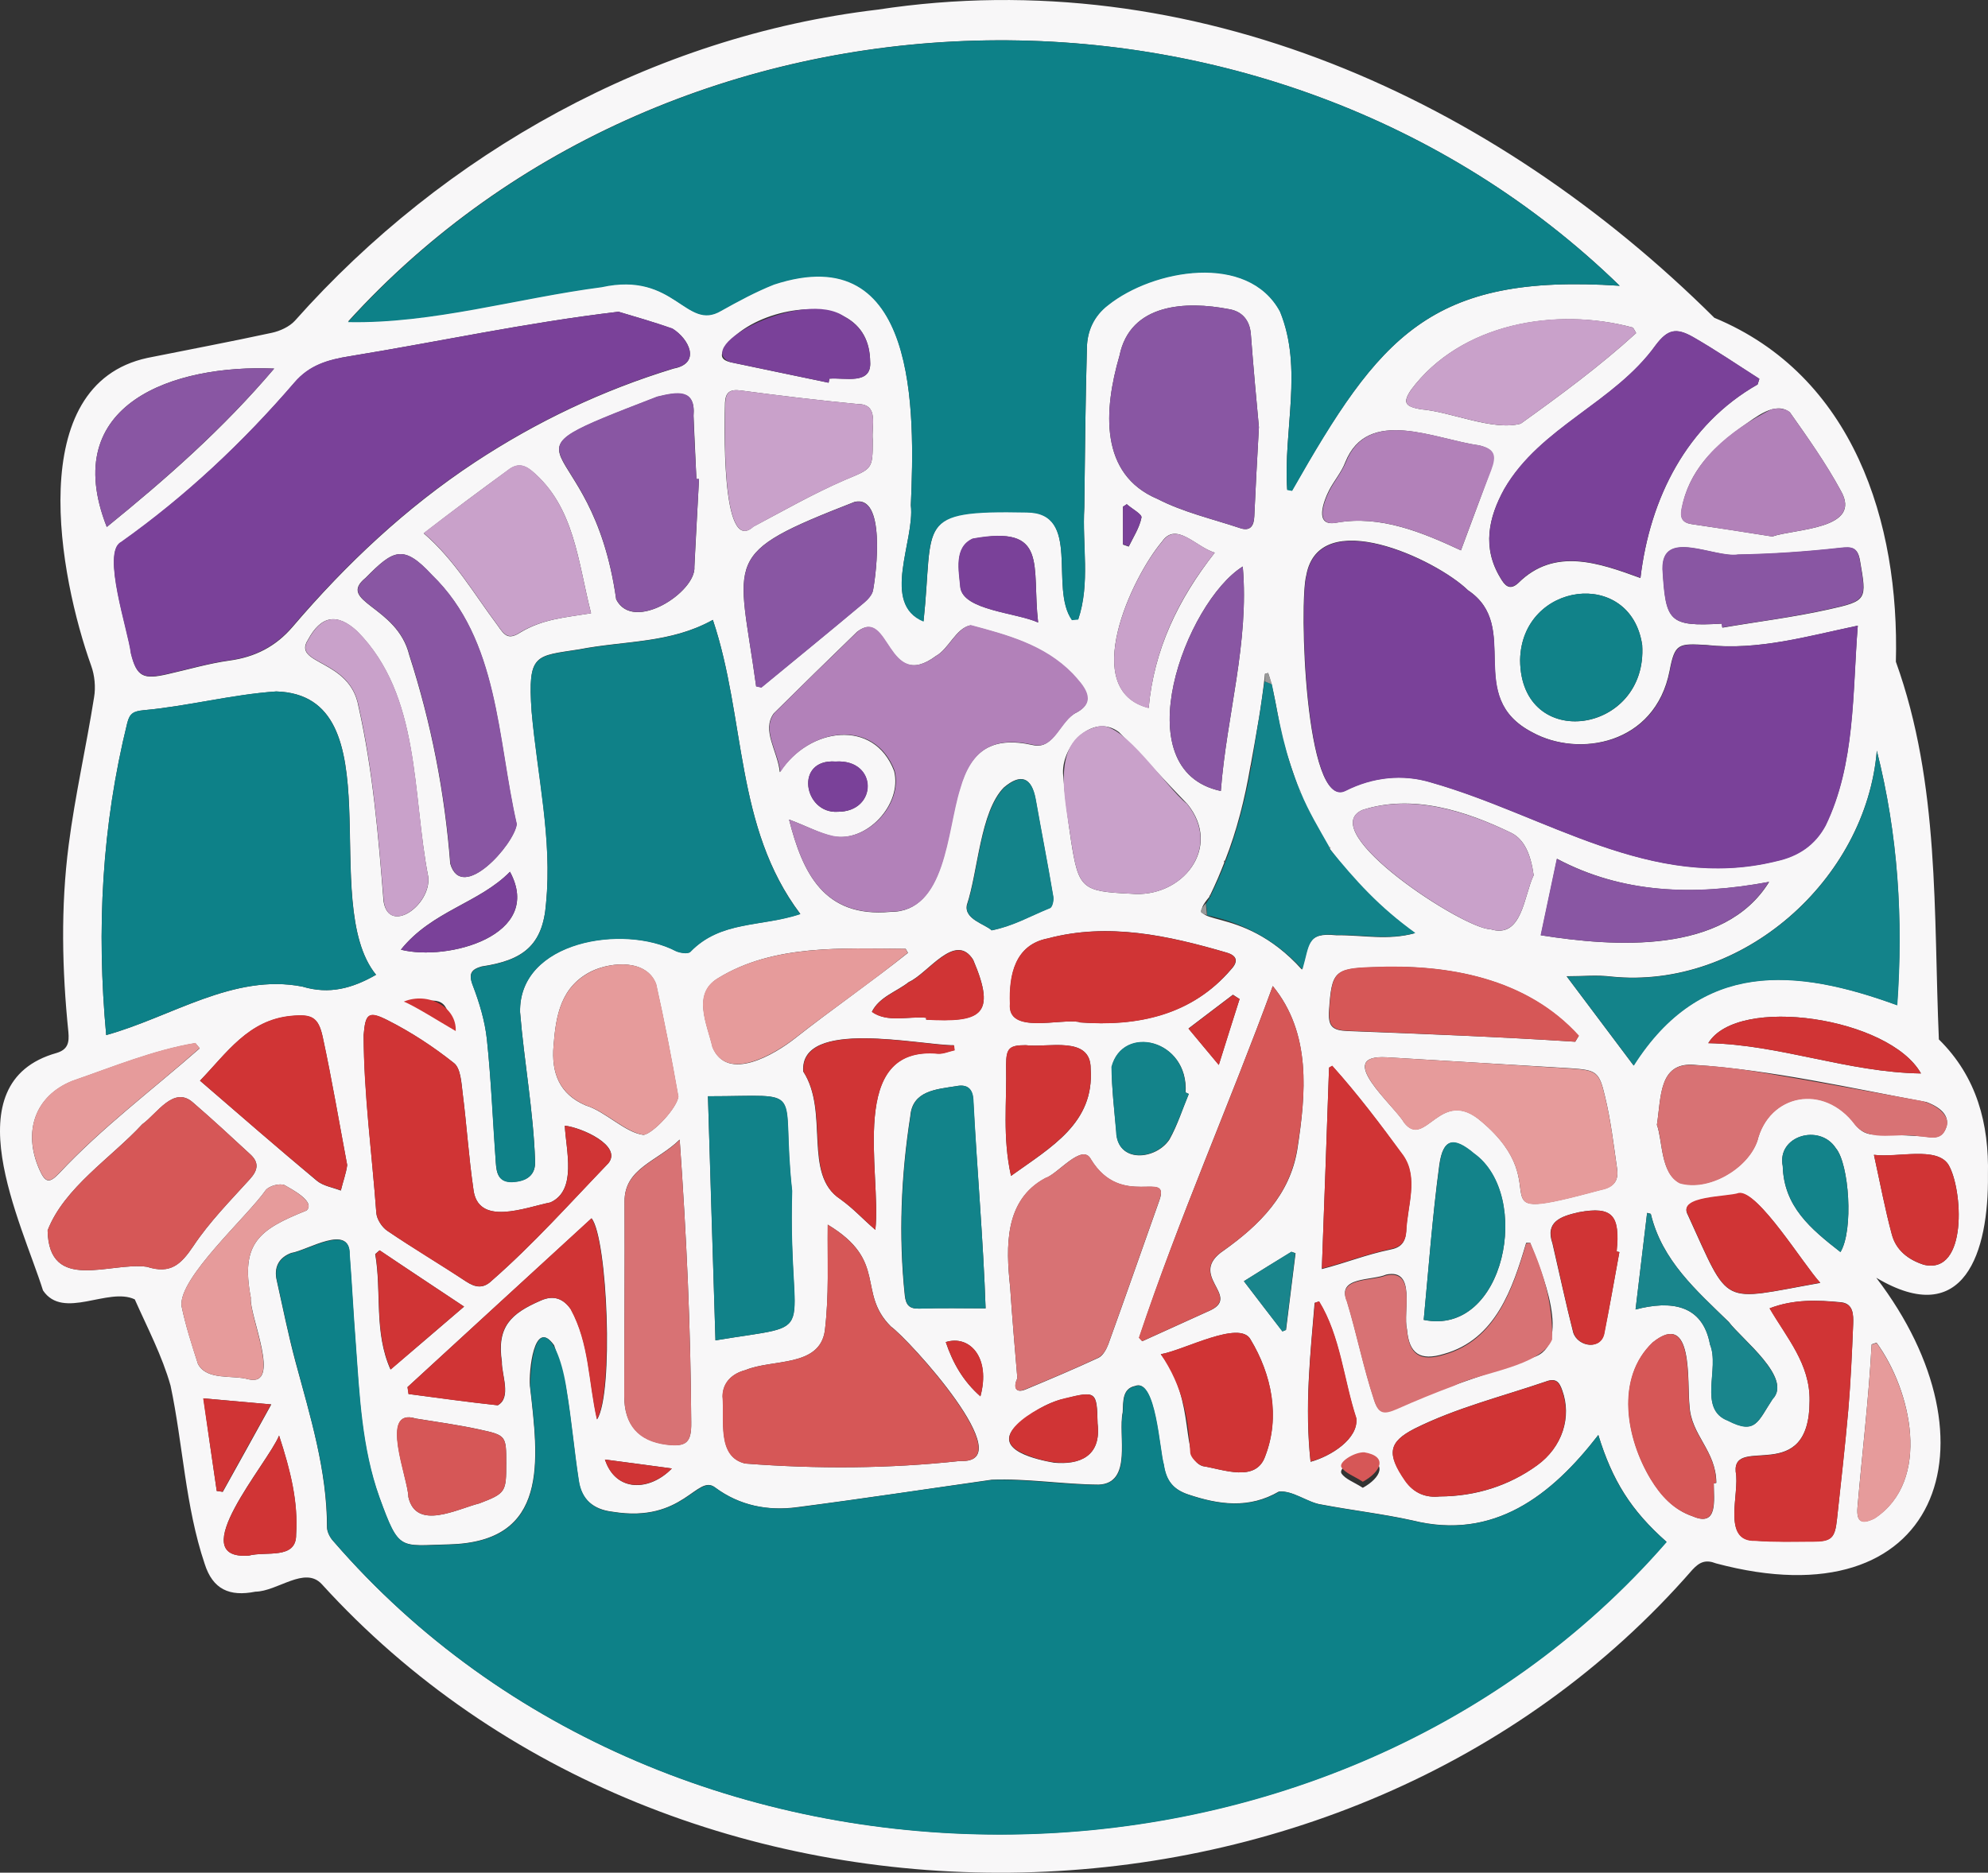 <?xml version="1.0" encoding="UTF-8"?>
<svg id="Layer_1" data-name="Layer 1" xmlns="http://www.w3.org/2000/svg" viewBox="0 0 688.82 649.04">
  <rect x="0" y="0" width="688.82" height="649.04" fill="#333333" stroke="none"/>
  <defs>
    <style>
      .cls-1 {
        fill: #12838a;
      }

      .cls-2 {
        fill: #d03435;
      }

      .cls-3 {
        fill: #f8f7f8;
      }

      .cls-4 {
        fill: #0f8188;
      }

      .cls-5 {
        fill: #d87274;
      }

      .cls-6 {
        fill: #8956a3;
      }

      .cls-7 {
        fill: #0d8188;
      }

      .cls-8 {
        fill: #7a4199;
      }

      .cls-9 {
        fill: #19858c;
      }

      .cls-10 {
        fill: #d65757;
      }

      .cls-11 {
        fill: #118289;
      }

      .cls-12 {
        fill: #b281b9;
      }

      .cls-13 {
        fill: #13838a;
      }

      .cls-14 {
        fill: #999;
      }

      .cls-15 {
        fill: #e69b9b;
      }

      .cls-16 {
        fill: #c9a1ca;
      }
    </style>
  </defs>
  <path class="cls-3" d="M650.1,442.84c43.7,57.2,22,119.7-55.5,99-3.6-1.4-5.7-.5-8.2,2.2-120.1,138-351.9,140.3-474.9,5-5.9-6.4-15.3,2.5-23,2.6-9,1.8-14.8-.8-17.6-9.7-6.7-19.9-7.5-41.4-11.8-61.7-2.9-10.3-8-20-12.4-29.9-9.2-4.4-24.8,7.3-31.8-3.1-7.4-23.5-31.9-72,4.7-82.3,4-1.2,4.4-3.7,4.1-7.2-2.2-21.6-2.7-43.3,.1-64.9,2.2-17.1,6.1-34.1,8.8-51.2,.6-3.5,.2-7.6-1-10.9-11-30.7-23.7-97.4,19.5-106.7,14.4-2.9,28.8-5.6,43.1-8.7,2.8-.6,6.1-2.1,8-4.2C154,52.84,226.2,12.54,304.1,3.34c109.3-16.7,213.5,30.9,289.9,106.8,48.2,20,64.2,70.8,62.9,119.2,15.3,42.5,13,87.3,14.9,130.9,13.2,13,17.4,29.3,17,47,.3,26.6-8.1,53.8-38.7,35.6h0Zm-205.4-185.7c-2-7.9-2.7-16.1-5.3-23.9l-1.1,.3c-1.1,10.7-3.1,21.3-5,31.9l-.2,.2,.1,.2c-1.9,11-4.6,21.9-8.7,32.3l-.4,.3,.1,.5c-1.5,3.9-3.1,7.6-4.9,11.3l-.3,.2,.1,.3c-10.3,12.1,10.4,1.2,32,25.3,2.5-8.5,1.5-13,11.8-11.9,9.5-.1,17.8,1.9,27.3-.7-12.2-9.1-20.7-17.5-29.4-29.2v-.4l-.4-.2c-3.5-6.2-7.1-12.3-9.9-18.9l.1-.3-.3-.2c-2-5.7-4-11.3-5.6-17.1h0Zm109.1,240.2c-16.3,21.1-36.3,36.6-64.4,29.6-10.4-2.3-21-3.5-31.5-5.5-4.7-.6-10-5-14.8-4.5-10.3,6-20.7,4.6-31.4,1-5.4-1.8-7.7-5-8.5-10.4-1.5-4.9-2.8-30.1-9.9-27.2-4.5,.9-4.1,5.5-4.3,9.1-1.7,7.9,3.5,24.6-8.3,25.1-12.4-.1-24.8-2.2-37.1-1.7-22.4,3.2-44.8,6.6-67.3,9.5-10.2,1.4-20-.5-28.5-6.8-6.3-4.9-10.9,12.4-35.5,8.4-6.8-.8-10.8-4.3-11.8-10.8-1.6-10.4-2.5-20.8-4.2-31.1-.9-5.4-2.6-10.6-4.3-15.8-7.1-9.9-8.8,9.5-8.4,14,3,26,6.8,54.1-27.9,55-17.4,.4-17.4,2.6-24.3-16.4-6.2-17.1-6.9-35.2-8.2-53.2-.8-10.3-1.3-20.6-2.1-30.9,.2-10.9-14.5-1.4-20.2-.5-4.3,1.6-6.1,5-5,9.6,2.1,9.4,4,18.9,6.5,28.2,5.1,18.8,10.9,37.5,10.9,57.3,0,1.6,1.1,3.6,2.2,4.8,117.2,135.6,344.5,135.3,461.9,.2-12.3-10.9-18.7-21.2-23.6-37h0Zm7.4-398.3C439.9-18.86,234.3-13.76,120.6,111.44c29.3,.6,58.8-8.3,87.9-12.1,25.4-5.5,29.1,15.5,41.4,8.2,6-3.3,12-6.6,18.3-9.1,50-16.4,48.8,44.1,47.4,76.6,1.5,12.2-10.5,34.1,4.4,40.2,3.7-34.5-3.4-38.6,35.8-37.8,19,.2,7.7,26.2,15.6,37.3,.7-.1,1.5-.1,2.2-.2,4.2-12.4,1.3-25.8,2.1-38.7,.2-18.5,.4-36.9,.9-55.4,.1-5.9,2.5-11.1,7.3-14.8,15.6-12.5,48.6-18.3,59.6,2.2,8.1,19.8,1.1,41.2,2.5,61.8l1.7,.3c30.3-53.1,47.7-75.3,113.5-70.9h0Zm82.5,117.8c-17.1,3.6-34.4,8.7-52.4,6.7-9.8-.6-11-.5-12.8,8.9-5,25.8-31.7,30.1-47.5,21.4-24-12.4-3.5-36.7-22.4-49.3-11.1-10.8-51.6-29.7-56-5.1-2.5,9-.5,81.3,13.5,74.6,9.5-4.8,19.9-5.9,29.7-2.9,39.8,11.3,76.3,37.9,119.5,27.3,7.8-1.7,13.5-5.6,17.2-12.4,10.4-21.2,9.3-46.2,11.2-69.2h0ZM214.3,108.04c-32.7,3.9-61.2,10.2-93,15.4-7.5,1.2-14,3.1-19.2,9.1-17.9,20.8-37.7,39.5-60.1,55.4-6.9,3.5,2.6,30.9,3.4,38.5,2,8.3,4.4,9.1,12.7,7.2,7.1-1.6,14.2-3.7,21.4-4.7,8.9-1.2,16.1-4.9,21.9-11.7,18.6-21.8,39.2-41.2,63.1-57,21.4-14.1,44.3-25,68.9-32.5,9.6-1.8,5.3-10.4-.4-13.8-6.6-2.4-13.4-4.3-18.7-5.9h0Zm32.7,106.8c-14.8,8.2-30.3,7.1-46.3,10.2-15.2,2.4-17.9,1.3-16.5,21.5,2,22.1,7.2,44.2,5,66.5-1.1,14.7-8.1,19.8-22.3,21.9-3.5,1-4.7,2.4-3.1,6.5,2.3,6,4.2,12.3,4.9,18.7,1.5,14.2,2.1,28.5,3.1,42.8,.2,3.4,.8,6.8,5.6,6.7,5.3-.2,8.3-2.5,8-7.4-.6-17.3-3.8-34.3-5.2-51.5-.5-24.7,35.8-30.6,53.9-21.2,1.5,.7,4.4,1.1,5.1,.3,10.5-10.9,24.5-8.5,38.1-13.1-22.8-30.2-18.8-67.6-30.3-101.9h0Zm-116.7,123c-20.4-25,7.1-97-34.6-98.2-15.4,1.1-30.6,5.1-45.9,6.5-3.5,.4-4.8,1.1-5.7,4.4-8.8,35.6-10.7,71.5-7.3,108.2,22.5-6.2,44.2-21.5,68-16.8,9.3,2.8,17.3,.6,25.5-4.1h0Zm143.1-53.8c4.7,18.4,12,34.1,35.1,32,19.2,.1,19.4-27.9,24-42.5,3.9-13.8,11.5-18.4,25.4-15.3,7.4,1.7,9.2-8.5,15.1-11.3,7.2-3.9,2.4-9.2-1.6-13.5-9.7-9.9-22.4-13.3-35.2-16.7-5,1-7.5,8.2-11.9,10.6-17.2,12.8-16-17.1-27.3-8.4-9.7,9.4-19.3,18.8-28.9,28.3-4.3,5.9,1.3,12.9,2.1,20.4,10.1-15.6,32.7-18.7,39.6-.4,2.9,11.5-9.5,24.9-21.2,22.6-4.6-1-9-3.5-15.2-5.8h0Zm335.6-150.8c.2-.6,.4-1.3,.6-1.9-7.6-4.9-15.1-10-23-14.5-5.9-3.4-8.8-2.6-12.9,2.8-14.4,20.1-40,28.3-52.5,49.9-5.5,9.9-7.7,20.3-1.3,30.8,1.4,2.4,3.1,4.6,6.2,1.7,12.5-12.4,27.8-7,42.3-1.7,3.3-27.8,16.1-53.2,40.6-67.1h0ZM286.8,424.44c-.1,13.4,.5,24.1-1,36.8-1.9,12.7-18.2,9.7-27.5,13.6-4.6,1.2-7.9,4.3-7.9,9.1,.8,7.8-2.2,21,7.9,23.3,24.8,1.9,49.6,1.8,74.4-.9,21.7,1.1-17.9-42.3-24-46.6-11.9-11.9-.9-22.7-21.9-35.3h0Zm-91.1-34.3c.4,8.5,4.3,22.4-5,26.6-8.6,1.7-25.3,8.6-26.7-4.8-1.6-11-2.3-22.1-3.7-33.1-.4-3.6-.7-8.6-3-10.4-7.1-5.6-14.8-10.7-22.9-14.8-6.8-3.4-7.8-2.3-8.4,5.1,.1,20.6,2.9,41.2,4.4,61.7,.2,2.2,2,5,3.9,6.2,8.9,6,18.2,11.5,27.2,17.5,3.3,2.2,6,2.5,8.9-.3,14.4-12.6,27.1-26.9,40.4-40.7,4.9-6.1-9.3-12.4-15.1-13h0Zm240.5-242.1c-.8-8.5-1.9-20.4-2.8-32.3-.4-4.9-3.2-7.9-7.6-8.6-14.9-2.9-34.2-2-37.9,16.1-5.5,18.9-7,41.2,13.2,49.7,8.9,4.6,19,6.9,28.6,10.1,3.6,1.2,4.8-.9,4.9-4.1,.4-9.2,.9-18.3,1.6-30.9h0Zm214.1,112.1c-3.7,44.7-46.6,83-92.1,78.3-4.8-.6-9.7-.1-15.4-.1,8.1,10.8,15.6,20.8,23.2,30.9,23.3-36.7,56-33.8,91.3-20.9,2.2-29.8,.3-59.1-7-88.2h0Zm-297.8,217.5c-1.4,3.1-.7,5.4,2.9,3.9,8.4-3.5,16.9-7.1,25.1-10.9,1.6-.7,2.8-2.9,3.5-4.7,6-16.6,11.8-33.3,17.7-49.9,3.9-11-13.1,3.2-23.7-14.2-3-5.9-11.5,5.1-15.8,6.5-14.2,7.6-13.7,23.7-12.2,37.7,.7,10.5,1.6,21,2.5,31.6h0ZM16.5,426.44c.4,21.8,21.8,10.8,34.4,12.6,8.2,2.6,11.8-.8,16.1-7.2,5.6-8.4,12.8-15.7,19.6-23.2,2.8-3.1,3.2-5.7,.2-8.5-6.6-6.1-13.1-12.1-19.9-18-6.7-6-12.5,3.9-17.6,7.5-10.7,11.6-27.1,22-32.8,36.8h0Zm424.5-84.7c-15,41-32.6,80.6-46.3,121.9,.4,.4,.7,.8,1.1,1.2,7.9-3.6,15.9-7.2,23.8-10.8,10.3-5.1-8.4-12.1,4.5-20.7,12.3-8.8,22.8-19.2,25.4-34.9,3-19.5,4.9-40.3-8.5-56.7h0Zm-262-56.1c-6.8-29.6-6.1-63.9-29.4-86.4-9.9-10.8-13.4-8.6-22.9,1-10.3,8.4,10.9,9.6,15.1,26.8,7.6,23.5,12.3,47.6,14.2,72.3,4,13.7,22.1-6.6,23-13.7h0Zm63.2-119.6h-.9c-.3-7.3-.7-14.6-1-21.9,.8-9.4-5.6-8.3-12.6-6.6-61.2,23.7-22.8,9.2-14.2,70.2,5.9,11.7,27.8-2.6,27.1-11.3,.5-10.2,1.1-20.3,1.6-30.4Zm238.3,200.4c-18.7-1.1,2.6,16.7,6,22.6,7.4,9.5,12.6-12.8,26.8-.4,28,23.6-5,36.2,41.5,23.7,4.4-.9,6.1-3.2,5.5-7.3-1.2-8.4-2.2-16.9-4.2-25.1-2-8.6-3-9.1-12-9.7-21.7-1.3-43.5-2.6-63.6-3.8h0Zm-232.6,98.1c37.7-6.3,25,1.4,26.5-51.8-4.1-37.2,6-32.8-29.1-32.8,.9,27.9,1.7,56.2,2.6,84.6Zm-12.4-69.6c-7.7,7.6-19.2,9.9-19.1,21.5,.1,22.5-.1,45-.1,67.4,0,9.9,4.9,15.5,14.6,16.8,6.9,.9,8.7-.7,8.6-7.7-.2-33.2-1.6-64.2-4-98h0Zm377.7,58.5c5.9,10.2,14,19.3,13.8,32,0,29.7-26.6,11.8-25.6,24.6,1.5,7.5-5,24.2,6.8,23.9,6.6,.5,13.3,.3,19.9,.3s7.7-1.2,8.4-7.8c1.3-12.6,2.8-25.1,3.9-37.7,.8-9.9,1.3-19.9,1.7-29.9,.1-3.1,.1-7-4.1-7.5-8.2-.8-16.5-1.1-24.8,2.1h0Zm-221.4-143.7c17.8,1.7,31.9-16,19.6-31.1-8-8.2-15.6-16.8-23.7-24.9-9.1-6.9-20.5,5.1-19.3,15.3,.6,7.5,1.6,14.9,2.7,22.3,2.6,16.7,3.8,17.6,20.7,18.4h0Zm-50.3,143.7c-.8-23.5-3-48.4-4.3-72.3-.2-3.7-2.1-5.5-5.9-4.7-7,1.1-15.2,1.6-15.9,10.4-3.2,20.6-4.1,41.4-1.9,62.2,.4,3.3,1.6,4.6,5,4.5,7.5-.3,14.9-.1,23-.1h0ZM204.8,212.54c-4.6-17.9-5.7-36.9-20.5-49.3-2.9-2.4-5.4-2.6-8.4-.2-9.9,7.2-19,14-29.1,21.8,10.7,9.2,17.3,20.8,25.6,31.9,2.4,3.5,3.7,5.2,8,2.4,7.7-4.6,15.2-5.1,24.4-6.6h0Zm169.3,141.7v.1c20.1,1.5,39-2.6,52.5-18.4,2.5-2.7,2.1-4.7-1.6-5.8-20.2-5.9-41-10.5-61.9-4.9-11.4,2.2-13.5,12.6-13.1,22.6-1.1,10.8,17.5,5,24.1,6.4h0Zm200,35.6c2,5.4,1.2,16.8,7.9,20.1,9.9,3,23.5-4.9,26.9-14.6,4-16.3,23.1-20.2,33.9-5.6,2,2.5,4,3.5,7.1,3.5,5-.1,10,.3,15,.5,3.5,.1,7.6,2,9.4-2.9,1.3-3.7-1.2-6.8-6.8-8.9-26.7-4.9-53.5-11.1-80.6-12.9-12.2-.9-11.3,11.3-12.8,20.8h0Zm-382.3-27.4c-.8,9.4,2,16.8,11.2,20.7,6.7,2,13.7,9.5,20,10.2,3.4-.6,11.6-9.4,12-13.3-2.3-13.1-4.8-26.1-7.7-39-3.2-8.5-15.1-7.8-22.2-4.5-10.8,5.3-12.5,15.4-13.3,25.9h0Zm70.2-124.6c.6,.1,1.2,.2,1.8,.4,11.9-9.8,23.8-19.5,35.6-29.4,1.3-1.1,2.8-2.7,3.1-4.3,1.2-6.3,4.4-33.2-6.4-30.6-46.9,18.3-40.3,18.7-34.1,63.9h0Zm40.4-85.4c-.5-4.9,2.3-12.4-5.2-12.4-13.5-1.3-27.1-2.9-40.5-4.7-3.8-.5-5.3,.6-5.5,4.2-.1,5.6-1.6,53.4,9.8,43,10.4-5.5,20.7-11.4,31.5-16.1,9.7-4.1,9.9-3.5,9.9-14h0ZM69.3,374.54c13.8,11.9,27,23.4,40.5,34.7,2.2,1.8,5.5,2.3,8.3,3.4,.7-3,1.8-5.9,2.2-8.8-2.8-14.8-5.3-29.7-8.5-44.5-1.5-6.8-3.8-7.9-10.9-7.2-14.9,1.4-22.4,12.9-31.6,22.4h0Zm460.9,56.2h-1.4c-4.7,15.9-10.6,33.5-28.5,38.5-8.2,2.5-12.1,0-12.8-8.6-1.5-6,3.4-21.1-7.2-18.9-5,2.2-17.3,.6-13.6,9.2,3.4,11.2,5.7,22.9,9.4,34.1,1.5,4.9,3.4,5.1,8,3,15.2-7.1,31.5-11.7,47.1-17.6,13.9-4.2,2.7-30.3-1-39.7h0Zm1.2-127.4c-1-7.2-3.2-12.3-7.6-14.6-15.8-7.7-34.4-13.7-51.8-8-16.6,7.5,35.2,41.3,44.4,41.3,11.1,3.5,11.6-11.8,15-18.7h0Zm82.7-117.4c7.6-2.7,31.5-2.4,23.7-15.9-5.1-9.4-11.4-18.3-17.6-27.1-5.1-4.1-12,1.8-16.4,4.8-10.1,7.2-18.7,15.6-21.1,28.6-.6,3.1,.2,4.8,3.4,5.3,9,1.3,18,2.7,28,4.3h0Zm-47.2-70.5c-.3-.6-.7-1.3-1.1-1.9-26.7-7.2-59.7-1.5-76.9,21.6-3,4.5-2,5.7,3.3,6.7,10.5,.8,24.9,7.6,34.7,5,13.8-9.9,27.5-20,40-31.4h0Zm-60.7,75.3c3.5-9.5,7-18.7,10.3-27.8,1.9-5.1,1.3-7.3-4.1-8.6-15-2-38.5-13.6-46.3,5.9-1.3,3.4-3.8,6.3-5.5,9.5-2,3.9-5.5,13,2.5,11.4,15.2-2.7,29.8,3.4,43.1,9.6h0Zm-191.6,139.5c-.3-.5-.6-1-.8-1.4-21.7-.1-45.7-1.7-65,10.2-9.1,5.5-3.7,16-1.9,23.9,5.1,12.3,21.5,2.5,28.6-3.1,12.8-10.1,26.3-19.4,39.1-29.6h0Zm-173.4,150.5l.4,2.4c10.3,1.3,20.6,2.8,30.9,3.9,4.8-2.7,1.3-10.5,1.4-15.1-1.8-12.1,3.1-16.7,13.5-21.2,4.5-2,7.8-.6,10.4,3,6.5,11.9,6.1,24.8,9.1,38.2,5.8-9.2,3.6-62.6-1.9-69.7-21.3,19.5-42.6,39-63.8,58.5h0Zm404.6-119.7c.4-.7,.8-1.3,1.2-2-18.2-20.1-45.5-25-71.4-23.8-13.3,.4-14.2,1.6-15.1,14.8-.4,5.7,1,7.1,6.6,7.3,26.3,1,52.5,2,78.7,3.7h0Zm-397.4-57.1c-5.7-28.8-2.5-62.7-24.6-85.1-7-6.5-12.6-5.5-17.1,2.9-5.6,8.7,14.6,6.6,17.5,23.1,5,22.2,6.9,44.9,8.7,67.6,1.9,11.6,16.5,1.3,15.5-8.5h0Zm448.2-87.8l.2,1.4c12.2-2.1,24.6-3.6,36.7-6.3,13.6-3,13.3-3.4,11-16.8-.8-4.8-2.8-5-7-4.5-11.7,1.3-23.4,2.1-35.2,2.3-8.2,1.3-26.5-9.3-26.2,5.1,1.1,18,2,19.9,20.5,18.8h0Zm-97.8,302.5c12.6,0,24.2-3.8,33.8-10.8,8.7-6.3,12.1-16.7,8.7-26-1-2.9-2.2-4.4-5.8-3-15.2,5.2-31,9.1-45.4,16.3-8.9,4.6-9.8,8.6-3.2,18,3,4.5,7.3,6,11.9,5.5h0ZM37,182.64c20.6-16.7,40.2-33.9,58-54.9-34.5-1.5-74.9,12-58,54.9Zm489.7,46.1c.2,32.1,44.3,25.8,42.3-5.2-4-26.9-41.8-21.8-42.3,5.2Zm-65.1,140.7l-1.1,.7c-.8,22.9-1.6,45.9-2.5,69.7,8.5-2.2,15.3-5,23.5-6.7,3.9-.7,5.4-2.5,5.7-6.2,.3-8.7,4.4-18.6-1.1-26.4-7.7-10.8-15.7-21.3-24.5-31.1h0Zm-158.3,56.8c2.2-19.9-10-64,21.7-61.1,1.9,.1,3.8-.8,5.7-1.2-.1-.6-.1-1.1-.2-1.7-11.4,.1-53.5-9.5-52.2,9.1,9.1,14-.2,35.7,12.8,44.2,4.9,3.6,7.1,6.3,12.2,10.7h0Zm98.9,43.1c12.7,16.4,6.4,36.5,14.6,38.8,7.1,1.1,18.4,5.8,21.6-3.5,5.2-13.6,2.2-28.3-5.1-40.4-3.7-6.9-23.1,3.8-31.1,5.1h0Zm131.7-145.2c25.3,4,63.5,6.8,79.1-18.5-26.4,5-51.1,3.9-73.5-8-1.9,8.9-3.7,17.4-5.6,26.5h0Zm-40.6,133.3c28.2,5.8,37.7-43.2,17.4-57.6-7.1-6-10.7-5.2-12,3.9-2.4,17.9-3.7,36-5.4,53.7h0Zm-70.3-183.3c2-26.2,9.9-51.4,7.6-77.8-19.8,12.4-41.5,70.6-7.6,77.8ZM86.1,478.04c11.7,2.7,.2-22.1,.8-28.3-3.6-18.9,2.8-23.6,19.3-30.2,3.3-3.1-5.4-7.5-7.6-8.8-1.7-.7-5.2,.2-6.5,1.7-6.4,9.2-30.3,30.5-29.2,40.2,1.4,6.8,3.6,13.5,5.7,20.1,3.1,5.8,11.9,3.7,17.5,5.3h0Zm507.7,36.1l.9-.2c-.1-11.3-8.8-16.5-9.3-26.8-.9-8.2,1.5-33.3-12.7-21.9-13,12.4-9.2,33.3-.7,47.4,3.6,5.8,8,10.7,14.6,12.9,8.8,3.8,7.2-5.8,7.2-11.4h0Zm-27.1-60.3c12.2-3.2,23.2-1.8,25.8,12.1,3.5,8.3-4.3,22.4,6.2,26.4,9.7,5,10.4,.3,15.5-7.5,7-7.3-10.7-20.7-15.2-26.7-11.2-10.9-23.1-21.2-27-37.4,0-.1-.6-.2-1.3-.4-1.3,11-2.6,21.8-4,33.5h0Zm-223.1-131.4c7.6-1.6,13.2-4.9,20.2-7.8,.8-.4,1.3-2.6,1.1-3.9-1.9-11.3-4.1-22.5-6.1-33.8-1.4-7.6-5.1-9-11-4-8.2,8.4-8.9,29-12.8,40.7-1,5,6.5,6.7,8.6,8.8h0Zm-168.2,184.7c0-9.5,0-9.7-9.2-11.7-7.3-1.6-14.7-2.6-22.1-3.8-12.9-4-2.6,20.9-2.6,27.2,2.7,11.8,17,4.1,24.6,2.2,9.2-3.5,9.3-4,9.3-13.9Zm-106.2-143.8c-.5-.6-1-1.2-1.5-1.8-14.4,2.4-28.7,8.3-42.6,13.1-13,5.2-17.2,17.6-11.5,30.6,2.1,4.8,3.5,5,7,1.3,14.8-15.8,32.3-28.9,48.6-43.2h0Zm281.1,44.2c14-10,28.9-18.3,27.6-37.1,.1-11.7-14.9-7.2-22.5-8.2-5.7,0-6.7,1.1-6.8,6.7,.3,13.4-1.3,24.9,1.7,38.6h0Zm280.4,37.1c-5.8-6.3-21.5-32.1-28.2-31-3.9,1.4-21.3,.9-17.7,7.4,14.9,32.5,10.8,29.8,45.9,23.6h0ZM287.1,132.64l.3-1.4c5.3-.5,14.7,2.3,14.1-5.9-.1-6.8-2.7-12.3-8.9-15.6-11.6-6.3-34.4-.3-41.5,10.8-1.9,2.9-.9,4.3,2,5,11.3,2.4,22.6,4.7,34,7.1h0Zm133.8,58.9c-6.5-1.9-13.4-11-18.3-3.8-10.5,12.4-28.8,51.5-4.6,57.6,1.8-20,10.1-37.5,22.9-53.8h0Zm228.4,208.7c2.3,10.5,3.9,19.1,6.2,27.6,1.5,5.5,5.7,8.8,11.1,10.5,15.3,3.6,13.5-26.4,8.5-34.7-4.1-6.4-17.5-2.3-25.8-3.4h0Zm-237.4-21.1l-1.1-.5c1.1-18.4-21.8-23.7-25.6-8.8,0,7.5,.9,14.9,1.6,22.4,.3,11.1,13.7,9.8,18.4,2.7,2.8-5,4.5-10.5,6.7-15.8h0Zm149.2,54.8l-1-.2c1.3-12.5-1.4-15.8-13.1-13.6-6.2,1.4-11.7,3.3-9.1,10.8,2.4,10.3,4.6,20.7,7.2,30.9,1.6,5,9.8,6.3,10.8-.1,1.9-9.3,3.5-18.6,5.2-27.8h0Zm104.5-61.9c-10.9-19.4-63.5-27.3-73.7-10.5,25,.5,48.2,10.1,73.7,10.5Zm-15.4,93.3c-.6,.2-1.1,.4-1.7,.6-1,18.9-3.3,37.7-4.9,56.5-.4,5,1.4,6,5.9,3.8,19.9-13,12.7-44.5,.7-60.9h0Zm-12.5-31.4c4.6-7.6,3-30.6-1.6-36-5.6-8.6-20.5-4.3-18.4,6.2,.4,14,9.6,21.7,20,29.8ZM96.7,497.54c-3.9,9.6-33.5,43.2-10.5,41.6,5.9-1.6,16.5,1.5,16.4-7.3,.7-11.3-1.9-22-5.9-34.3h0ZM359.7,215.74c-2.3-19.9,3.8-33.9-22.6-29-6.6,3-4.8,11.1-4.3,16.9,1,7.9,19.2,8.6,26.9,12.1h0Zm-198.9,237.1c-10.3-6.8-19.8-13.2-29.3-19.5l-1.5,1.3c2.3,13.2-.5,27,5.3,40,8.4-7.1,16.3-13.9,25.5-21.8h0Zm293.3,53.8c7-1.9,16.7-8,15.8-15.1-4.4-13.4-5.5-28.4-12.9-40.5-.5,.2-1,.4-1.5,.5-1.5,18-3.5,36.1-1.4,55.1h0Zm-133.2-153.9v.6c18.7,1,24.6-1.3,16.3-20.7-6.2-9.9-15.7,4.8-22.3,7.7-4.3,3.4-10.2,5.1-12.8,10.3,5.4,3.9,12.5,1.5,18.8,2.1h0Zm59.4,140.6c-.2-11.1-.5-11.4-11.4-8.6-6.6,1.4-12.5,5.5-17.3,9.9-7.4,8.1,8,11.3,13.6,12.3,8.7,.8,16.5-2.1,15.1-13.6Zm-241.4-164.2c16.2,4.1,49.7-4.9,37.8-27-10.7,10.9-27,13.5-37.8,27Zm-63.8,187.6c.7,.1,1.4,.2,2.1,.3,5.4-9.7,10.8-19.4,16.8-30.3-8.9-.8-15.8-1.4-23.5-2.1,1.6,11.5,3.1,21.8,4.6,32.1h0Zm215.1-235.4c14,.1,14-18.3-.7-17.4-14.3-1-11,18.1,.7,17.4Zm140.8,162.7c4.8,6.3,9.1,11.9,13.4,17.4,.4-.2,.8-.4,1.2-.5l3.3-26.6-1.4-.5c-5.6,3.4-11.1,6.8-16.5,10.2h0Zm-1.5-97.8c-.8-.5-1.5-1-2.3-1.5-5.1,3.9-10.2,7.7-15.4,11.7,3.8,4.6,6.6,8,10.5,12.6,2.7-8.6,4.9-15.7,7.2-22.8h0Zm-101.8,118.9c2.5,7.4,6.1,13.6,12,18.8,3.6-13.4-3.7-21.4-12-18.8Zm-118.1,40.7c3.8,11.5,15.6,11,23.2,3.1-8.3-1.1-15.2-2.1-23.2-3.1Zm262.6,9.8c6.2-3.4,8.9-8.9,.5-10.2-3.5-.2-9,3.4-7.9,5.2,1.3,2,4.3,3,7.4,5Zm-81.8-340.9c-.4,.3-.9,.6-1.3,.9v13.1l2,.7c1.6-3.3,3.7-6.5,4.4-10,.3-1.2-3.3-3.1-5.1-4.7h0Zm-234.9,180.6c.4-8.2-3.6-10.5-12-6.9,4.2,2.4,7.8,4.4,12,6.9Z"/>
  <path class="cls-7" d="M553.8,497.34c4.8,15.8,11.2,26.1,23.7,37.1-117.4,135.1-344.7,135.4-461.9-.2-1.2-1.2-2.2-3.2-2.2-4.8,0-19.8-5.9-38.4-10.9-57.3-2.5-9.3-4.4-18.8-6.5-28.2-1.1-4.6,.7-8,5-9.6,5.6-.9,20.5-10.3,20.2,.5,.8,10.3,1.3,20.6,2.1,30.9,1.3,17.9,2.1,36.1,8.2,53.2,6.9,19,7,16.8,24.3,16.4,34.8-1,30.8-29,27.9-55,.8-26.4,9.8-18.6,12.7,1.8,1.7,10.3,2.6,20.8,4.2,31.1,1,6.5,5,10.1,11.8,10.8,24.4,4,29.3-13.3,35.5-8.4,8.5,6.3,18.3,8.1,28.5,6.8,22.5-3,44.8-6.4,67.3-9.5,12.4-.4,24.8,1.7,37.1,1.7,11.9-.6,6.5-17.2,8.3-25.1,.2-3.6-.3-8.2,4.3-9.1,7.2-2.9,8.4,22.3,9.9,27.2,.8,5.4,3.1,8.6,8.5,10.4,10.7,3.6,21,5,31.4-1,4.7-.6,10,3.8,14.8,4.5,10.5,2,21.1,3.2,31.5,5.5,27.9,6.9,48-8.5,64.3-29.7h0Z"/>
  <path class="cls-7" d="M561.2,99.04c-65.9-4.4-83.2,17.8-113.5,71.1l-1.7-.3c-1.4-20.6,5.6-42-2.5-61.8-11.1-20.6-44-14.7-59.6-2.2-4.8,3.7-7.2,8.9-7.3,14.8-.5,18.5-.7,36.9-.9,55.4-.7,12.9,2.1,26.2-2.1,38.7-.7,.1-1.5,.1-2.2,.2-7.9-11.1,3.4-37.2-15.6-37.3-39.3-.8-32.2,3.4-35.8,37.8-14.9-6.1-3-28-4.4-40.2,1.4-32.4,2.6-93-47.4-76.6-6.3,2.5-12.4,5.8-18.3,9.1-12.2,7.3-16-13.8-41.4-8.2-29.2,3.8-58.6,12.7-87.9,12.1C234.3-13.76,439.9-18.86,561.2,99.04Z"/>
  <path class="cls-8" d="M643.7,216.84c-1.8,23.1-.8,48-11.1,69.3-3.6,6.7-9.3,10.7-17.2,12.4-43.2,10.6-79.7-16-119.5-27.3-9.9-3-20.2-1.9-29.7,2.9-13.9,7-16-65.7-13.5-74.6,4.4-24.6,45-5.6,56,5.1,18.8,12.6-1.6,37,22.4,49.3,15.8,8.6,42.5,4.4,47.5-21.4,1.8-9.4,3-9.5,12.8-8.9,17.9,1.9,35.2-3.3,52.3-6.8h0Z"/>
  <path class="cls-8" d="M214.3,108.04c5.3,1.6,12.1,3.5,18.7,5.8,5.6,3.5,10.1,12.1,.4,13.8-24.6,7.5-47.5,18.4-68.9,32.5-24,15.8-44.6,35.3-63.2,57-5.8,6.8-13,10.5-21.9,11.7-7.2,1-14.3,3.1-21.4,4.7-8.3,1.9-10.7,1-12.7-7.2-.9-7.6-10.2-35-3.4-38.5,22.4-15.9,42.2-34.5,60.1-55.3,5.2-6.1,11.6-7.9,19.2-9.1,31.9-5.2,60.3-11.5,93.1-15.4h0Z"/>
  <path class="cls-4" d="M247,214.84c11.5,34.3,7.5,71.7,30.3,102-13.6,4.5-27.6,2.2-38.1,13.1-.8,.8-3.7,.4-5.1-.3-18-9.4-54.4-3.5-53.9,21.2,1.4,17.1,4.6,34.2,5.2,51.5,.2,4.9-2.8,7.2-8,7.4-4.7,.1-5.3-3.2-5.6-6.7-1.1-14.3-1.6-28.6-3.1-42.8-.7-6.4-2.6-12.7-4.9-18.7-1.5-4-.4-5.5,3.1-6.5,14.1-2.1,21.2-7.2,22.3-21.9,2.2-22.3-3.1-44.4-5-66.5-1.4-20.2,1.3-19.1,16.5-21.5,16-3.1,31.5-2,46.3-10.3h0Z"/>
  <path class="cls-7" d="M130.3,337.84c-8.2,4.7-16.2,6.9-25.5,4.1-23.9-4.7-45.6,10.6-68,16.8-3.4-36.6-1.5-72.5,7.3-108.2,.8-3.4,2.2-4.1,5.7-4.4,15.4-1.4,30.6-5.5,45.9-6.5,41.7,1.3,14.1,73.1,34.6,98.2h0Z"/>
  <path class="cls-12" d="M273.4,284.04c6.2,2.3,10.6,4.7,15.4,5.7,11.8,2.3,24.1-11.1,21.2-22.6-6.9-18.3-29.5-15.2-39.6,.4-.9-7.4-6.5-14.5-2.1-20.4,9.5-9.5,19.2-18.9,28.9-28.3,11.2-8.7,10.1,21.3,27.3,8.4,4.3-2.4,6.9-9.6,11.9-10.6,12.7,3.4,25.5,6.8,35.2,16.7,4,4.3,8.8,9.6,1.6,13.5-5.8,2.8-7.7,13-15.1,11.3-13.9-3.1-21.5,1.5-25.4,15.3-4.6,14.6-4.8,42.6-24,42.5-23.3,2.2-30.6-13.5-35.3-31.9h0Z"/>
  <path class="cls-8" d="M609,133.24c-24.5,14-37.3,39.3-40.6,67-14.6-5.3-29.8-10.7-42.3,1.7-3.1,2.9-4.8,.7-6.2-1.7-6.4-10.5-4.1-20.9,1.3-30.8,12.5-21.6,38.1-29.8,52.5-49.9,4.1-5.4,7-6.1,12.9-2.8,7.8,4.5,15.3,9.6,23,14.5-.2,.7-.4,1.3-.6,2h0Z"/>
  <path class="cls-10" d="M286.8,424.44c21.1,12.8,10,23.4,21.8,35.3,6.1,4.3,45.7,47.8,24,46.6-24.7,2.7-49.6,2.8-74.4,.9-10.1-2.3-7.1-15.5-7.9-23.3,.1-4.8,3.3-7.9,8-9.1,9.3-3.9,25.6-.9,27.5-13.6,1.5-12.7,.8-23.4,1-36.8h0Z"/>
  <path class="cls-2" d="M195.7,390.14c5.9,.7,19.9,7,15.1,13-13.2,13.8-26,28.1-40.4,40.7-2.9,2.8-5.6,2.4-8.9,.3-9-5.9-18.3-11.4-27.2-17.5-1.9-1.3-3.7-4-3.9-6.2-1.5-20.5-4.4-41.1-4.4-61.7,.6-7.5,1.7-8.6,8.4-5.1,8.1,4.1,15.8,9.1,22.9,14.8,2.3,1.8,2.5,6.8,3,10.4,1.4,11,2.1,22.1,3.7,33.1,1.4,13.4,18.1,6.5,26.7,4.8,9.4-4.2,5.4-18.1,5-26.6h0Z"/>
  <path class="cls-6" d="M436.2,148.04c-.7,12.6-1.2,21.7-1.6,30.9-.2,3.2-1.4,5.3-4.9,4.1-9.6-3.2-19.6-5.5-28.6-10.1-20.2-8.5-18.7-30.8-13.2-49.7,3.7-18.1,23-19,37.9-16.1,4.5,.7,7.2,3.7,7.6,8.6,.9,11.9,2,23.8,2.8,32.3h0Z"/>
  <path class="cls-13" d="M650.3,260.24c7.4,29,9.2,58.3,7.1,88.2-35.3-12.9-68-15.8-91.3,20.9-7.6-10.1-15.1-20.1-23.2-30.9,5.7,0,10.6-.5,15.4,.1,45.4,4.6,88.3-33.6,92-78.3h0Z"/>
  <path class="cls-5" d="M352.5,477.64c-.9-10.6-1.8-21.1-2.5-31.7-1.5-14-2-30.1,12.2-37.7,4.4-1.3,12.8-12.3,15.8-6.5,10.7,17.5,27.6,3.2,23.7,14.2-5.9,16.6-11.7,33.3-17.7,49.9-.6,1.8-1.9,3.9-3.5,4.7-8.3,3.9-16.7,7.4-25.1,10.9-3.7,1.6-4.4-.7-2.9-3.8h0Z"/>
  <path class="cls-10" d="M16.5,426.44c5.7-14.8,22.1-25.2,32.8-36.8,5.1-3.7,10.9-13.5,17.6-7.5,6.8,5.8,13.3,11.9,19.9,18,3,2.8,2.6,5.4-.2,8.5-6.8,7.5-14,14.8-19.6,23.2-4.3,6.4-7.9,9.9-16.1,7.2-12.6-1.8-34,9.2-34.4-12.6h0Z"/>
  <path class="cls-10" d="M441,341.74c13.4,16.4,11.6,37.2,8.4,56.7-2.6,15.7-13,26.2-25.4,34.9-12.9,8.6,5.8,15.5-4.5,20.7-7.9,3.6-15.9,7.2-23.8,10.8-.4-.4-.7-.8-1.1-1.2,13.8-41.2,31.4-80.9,46.4-121.9h0Z"/>
  <path class="cls-6" d="M179.1,285.64c-.9,7.1-19.1,27.4-23,13.7-1.9-24.6-6.6-48.7-14.2-72.3-4.2-17.2-25.4-18.4-15.1-26.8,9.4-9.6,12.9-11.8,22.9-1,23.3,22.6,22.6,56.8,29.4,86.4h0Z"/>
  <path class="cls-6" d="M242.2,166.04c-.5,10.1-1.2,20.2-1.6,30.3,.7,8.8-21.2,23.1-27.1,11.3-8.5-60.9-47-46.6,14.2-70.2,7-1.7,13.4-2.9,12.6,6.6,.2,7.3,.6,14.6,1,21.9l.9,.1h0Z"/>
  <path class="cls-1" d="M436.5,247.44c.6-3.8,1-7.5,1.7-11.3,.8,.3,1.6,.6,2.5,1,2.4,12.6,4.7,25.1,9.8,37l-.1,.3,.3,.2c2.7,6.6,6.4,12.7,9.9,18.9v.5c9.2,11.3,17.3,20.3,29.8,29.3-9.5,2.6-17.8,.5-27.3,.7-10.3-1.1-9.3,3.4-11.8,11.9-9.3-10.1-20.3-16-33-18.7-.1-1.4-.2-2.7-.4-4.1,.5-.8,1-1.6,1.5-2.5l.3-.2-.1-.3c6.9-14,11.2-29,13.9-44.3l.4-.1-.3-.3c1-6,1.8-12,2.9-18h0Z"/>
  <path class="cls-15" d="M480.5,366.44c20.1,1.2,41.9,2.5,63.6,3.9,9,.6,10,1.1,12,9.7,2,8.2,3,16.7,4.2,25.1,.6,4.1-1.2,6.5-5.5,7.3-46.4,12.5-13.5-.1-41.5-23.7-14.3-12.4-19.4,9.9-26.8,.4-3.4-6-24.6-23.8-6-22.7h0Z"/>
  <path class="cls-11" d="M247.9,464.54c-.9-28.4-1.8-56.7-2.6-84.6,35.2,0,25.1-4.4,29.2,32.8-1.5,53.2,11.1,45.5-26.6,51.8h0Z"/>
  <path class="cls-5" d="M235.5,395.04c2.4,33.8,3.8,64.7,4,98,.1,7-1.7,8.5-8.6,7.7-9.7-1.2-14.6-6.8-14.6-16.8,0-22.5,.2-45,.1-67.4-.1-11.6,11.4-13.9,19.1-21.5h0Z"/>
  <path class="cls-2" d="M613.1,453.44c8.3-3.2,16.6-2.9,24.9-2,4.2,.5,4.2,4.3,4.1,7.5-.4,10-.8,19.9-1.7,29.9-1.1,12.6-2.5,25.1-3.9,37.7-.7,6.6-1.9,7.8-8.4,7.8s-13.3,.2-19.9-.3c-11.8,.4-5.3-16.4-6.8-23.9-1.1-12.8,25.6,5.1,25.6-24.6,.2-12.8-7.9-21.8-13.9-32.1h0Z"/>
  <path class="cls-16" d="M391.8,309.74c-16.9-.8-18.1-1.7-20.7-18.5-1.7-13.2-8.2-35.9,10-39.6,8.5-1.1,22.8,21.1,30.2,27,12.3,15.2-1.7,32.8-19.5,31.1h0Z"/>
  <path class="cls-1" d="M341.5,453.44c-8.1,0-15.5-.1-22.9,.1-3.4,.1-4.7-1.2-5-4.5-2.2-20.8-1.3-41.5,1.9-62.2,.7-8.8,8.8-9.3,15.9-10.4,3.9-.8,5.7,1,5.9,4.7,1.2,23.9,3.4,48.7,4.2,72.3h0Z"/>
  <path class="cls-16" d="M204.8,212.54c-9.2,1.5-16.7,2-24.4,6.5-4.2,2.8-5.6,1.1-8-2.4-8.3-11.1-14.9-22.7-25.6-31.9,10-7.7,19.2-14.5,29.1-21.8,3-2.4,5.5-2.2,8.4,.2,14.8,12.5,15.9,31.5,20.5,49.4h0Z"/>
  <path class="cls-2" d="M374.1,354.24c-6.7-1.4-25.2,4.5-24.2-6.4-.4-10,1.8-20.4,13.1-22.6,20.9-5.5,41.8-1,61.9,4.9,3.7,1,4.1,3.1,1.6,5.8-13.4,15.9-32.3,20-52.5,18.4l.1-.1h0Z"/>
  <path class="cls-5" d="M574.1,389.84c1.5-9.5,.6-21.7,12.8-20.7,7.9,.3,15.9,1.3,23.7,2.6,18,3,36,6.4,54,9.6,5.5,.8,11.8,5.2,9.7,9.6-1.7,4.9-5.9,3-9.4,2.9-7.2-1.5-16.8,2.3-22.1-3.9-10.9-14.7-29.9-10.7-33.9,5.6-3.4,9.7-17,17.5-26.9,14.6-6.8-3.5-5.8-14.9-7.9-20.3h0Z"/>
  <path class="cls-15" d="M191.8,362.44c.8-10.5,2.5-20.6,13.4-25.9,7-3.3,19-4,22.2,4.5,2.9,13,5.4,26,7.7,39-.5,4-8.6,12.6-12,13.3-6.3-.8-13.3-8.2-20-10.2-9.3-4-12.1-11.3-11.3-20.7h0Z"/>
  <path class="cls-6" d="M262,237.94c-6.2-45.3-12.7-45.7,34-63.9,10.9-2.7,7.7,24.3,6.5,30.6-.3,1.6-1.8,3.2-3.1,4.3-11.8,9.9-23.7,19.6-35.6,29.4-.7-.2-1.2-.3-1.8-.4h0Z"/>
  <path class="cls-16" d="M302.4,152.44c0,10.5-.2,9.9-9.8,14-10.8,4.7-21.1,10.5-31.5,16.1-11.5,10.4-9.9-37.3-9.8-43,.2-3.7,1.7-4.7,5.5-4.2,13.5,1.8,27,3.4,40.5,4.7,7.4,0,4.6,7.6,5.1,12.4h0Z"/>
  <path class="cls-2" d="M69.3,374.54c9.2-9.5,16.7-21.1,31.6-22.5,7.1-.7,9.4,.4,10.9,7.2,3.2,14.8,5.7,29.6,8.5,44.5-.4,3-1.5,5.9-2.2,8.8-2.8-1.1-6.2-1.5-8.3-3.4-13.5-11.1-26.7-22.7-40.5-34.6h0Z"/>
  <path class="cls-5" d="M530.2,430.74c4.8,10.6,7.9,21.7,7.6,33.5-3.9,9.4-24.8,11.4-33.9,16-6.7,2.5-13.3,5.2-19.8,8.1-4.6,2-6.4,1.8-8-3-3.7-11.2-6-22.9-9.4-34.1-3.7-8.7,8.6-7.1,13.6-9.2,10.6-2.2,5.7,12.9,7.2,18.9,.7,8.6,4.6,11.1,12.8,8.6,17.9-5,23.8-22.6,28.5-38.5l1.4-.3h0Z"/>
  <path class="cls-16" d="M531.4,303.34c-3.4,6.9-3.9,22.1-15,18.7-9.1,0-61-33.9-44.4-41.3,17.4-5.6,36,.4,51.8,8,4.4,2.3,6.6,7.5,7.6,14.6h0Z"/>
  <path class="cls-12" d="M614,185.94c-10-1.5-19-3-28-4.3-3.2-.5-4-2.2-3.4-5.3,3.2-16.5,16.9-27.2,31-34.4,1.9-.7,5.6-.3,6.6,1,6.2,8.8,12.5,17.6,17.6,27.1,7.7,13.5-16.1,13.2-23.8,15.9h0Z"/>
  <path class="cls-16" d="M566.9,115.44c-12.5,11.4-26.2,21.5-40,31.4-9.6,2.6-24.3-4.2-34.7-5-5.2-.9-6.3-2.2-3.3-6.7,17.2-23.2,50.2-28.9,76.9-21.6,.4,.6,.8,1.3,1.1,1.9h0Z"/>
  <path class="cls-12" d="M506.2,190.74c-13.3-6.2-27.8-12.3-42.9-9.6-8.1,1.6-4.5-7.5-2.5-11.4,1.7-3.2,4.1-6.1,5.5-9.5,7.7-19.5,31.2-7.9,46.3-5.9,5.4,1.3,6,3.5,4.1,8.6-3.6,9.2-7,18.3-10.5,27.8h0Z"/>
  <path class="cls-15" d="M314.5,330.24c-12.7,10.3-26.2,19.5-39.1,29.6-7.1,5.5-23.5,15.3-28.6,3.1-1.8-8-7.2-18.5,1.9-23.9,19.2-11.8,43.3-10.3,65-10.2,.3,.4,.6,.9,.8,1.4Z"/>
  <path class="cls-2" d="M141.2,480.74c21.2-19.5,42.5-39,63.7-58.5,5.5,7,7.6,60.4,1.9,69.7-3-13.3-2.6-26.3-9.1-38.2-2.5-3.7-5.9-5-10.4-3-10.4,4.5-15.3,9.1-13.5,21.2,0,4.5,3.4,12.4-1.4,15.1-10.3-1.1-20.6-2.5-30.9-3.9l-.3-2.4h0Z"/>
  <path class="cls-10" d="M545.8,361.04c-26.2-1.7-52.4-2.7-78.6-3.8-5.6-.2-6.9-1.6-6.6-7.3,.9-13.2,1.8-14.4,15.1-14.8,25.8-1.1,53.2,3.7,71.4,23.8-.5,.7-.9,1.4-1.3,2.1h0Z"/>
  <path class="cls-16" d="M148.4,303.94c.9,9.8-13.7,20.1-15.4,8.5-1.9-22.6-3.7-45.4-8.7-67.6-3-16.7-23.1-14.4-17.5-23.1,4.5-8.4,10.1-9.4,17.1-2.9,22,22.3,18.9,56.3,24.5,85.1h0Z"/>
  <path class="cls-6" d="M596.5,216.14c-18.4,1.1-19.4-.8-20.5-18.9-.3-14.4,18-3.8,26.2-5.1,11.7-.2,23.5-1,35.2-2.3,4.3-.5,6.2-.3,7,4.5,2.3,13.4,2.6,13.8-11,16.8-12.1,2.7-24.4,4.3-36.7,6.3l-.2-1.3h0Z"/>
  <path class="cls-2" d="M498.8,518.64c-4.6,.5-8.9-1-12-5.4-6.5-9.4-5.6-13.5,3.2-18,14.4-7.2,30.3-11.2,45.4-16.3,3.7-1.4,4.8,.1,5.8,3,3.4,9.4,0,19.8-8.7,26-9.6,6.9-21.1,10.6-33.7,10.7Z"/>
  <path class="cls-6" d="M37,182.64c-16.9-42.9,23.5-56.4,58-54.9-17.8,20.9-37.5,38.2-58,54.9Z"/>
  <path class="cls-11" d="M526.7,228.74c.5-27.1,38.3-32.1,42.3-5.2,2,31-42.2,37.3-42.3,5.2Z"/>
  <path class="cls-2" d="M461.6,369.34c8.8,9.8,16.8,20.4,24.6,31,5.5,7.8,1.4,17.7,1.1,26.4-.3,3.7-1.9,5.5-5.8,6.2-8.3,1.8-15,4.5-23.5,6.7,.9-23.8,1.7-46.7,2.5-69.7l1.1-.6h0Z"/>
  <path class="cls-2" d="M303.3,426.24c-5.1-4.5-7.2-7.1-12.1-10.6-12.9-8.4-3.7-30.2-12.8-44.2-1.3-18.7,40.7-9,52.2-9.1,.1,.6,.1,1.1,.2,1.7-1.9,.4-3.9,1.3-5.7,1.2-31.8-3-19.6,41.2-21.8,61h0Z"/>
  <path class="cls-2" d="M402.2,469.34c8-1.4,27.3-12,31.1-5.1,7.3,12.1,10.4,26.8,5.1,40.4-3.2,9.3-14.6,4.6-21.6,3.5-1.9-.6-4.4-3.1-4.4-4.8-.6-11.7-2.6-22.8-10.2-34h0Z"/>
  <path class="cls-6" d="M533.8,324.14c1.9-9.1,3.7-17.5,5.6-26.5,22.4,11.9,47.1,12.9,73.5,8-15.5,25.2-53.7,22.5-79.1,18.5h0Z"/>
  <path class="cls-13" d="M493.3,457.44c1.7-17.8,3-35.9,5.5-53.8,1.2-9.1,4.9-9.9,12-3.9,20.2,14.5,10.7,63.5-17.5,57.7h0Z"/>
  <path class="cls-6" d="M423,274.14c-33.9-7.2-12.2-65.4,7.6-77.8,2.3,26.4-5.6,51.5-7.6,77.8Z"/>
  <path class="cls-15" d="M86.1,478.04c-5.6-1.6-14.3,.5-17.5-5.3-2.2-6.6-4.3-13.3-5.7-20.1-1.2-9.6,22.8-31,29.2-40.2,1.3-1.5,4.8-2.4,6.5-1.7,2.2,1.3,10.9,5.8,7.6,8.8-16.5,6.6-22.9,11.3-19.3,30.2-.7,6.3,10.8,31-.8,28.3Z"/>
  <path class="cls-10" d="M593.8,514.14c-.1,5.6,1.5,15.2-7.3,11.4-6.7-2.3-11.1-7.1-14.6-12.9-8.5-14.1-12.3-35,.7-47.4,14.2-11.4,11.9,13.8,12.7,21.9,.5,10.4,9.3,15.5,9.3,26.8l-.8,.2h0Z"/>
  <path class="cls-9" d="M566.7,453.84c1.4-11.7,2.7-22.5,4-33.4,.8,.2,1.3,.2,1.3,.4,3.9,16.1,15.8,26.4,27,37.4,4.5,6,22.2,19.5,15.2,26.7-5.2,7.7-5.8,12.5-15.5,7.5-10.5-4-2.8-18.1-6.2-26.4-2.5-14-13.6-15.4-25.8-12.2h0Z"/>
  <path class="cls-13" d="M343.6,322.44c-2.2-2.1-9.6-3.9-8.5-8.7,3.9-11.7,4.6-32.2,12.8-40.7,5.9-5,9.6-3.6,11,4,2,11.3,4.2,22.5,6.1,33.8,.2,1.2-.3,3.5-1.1,3.9-7,2.8-12.6,6.2-20.3,7.7h0Z"/>
  <path class="cls-10" d="M175.4,507.14c0,9.9-.1,10.4-9.3,13.9-7.6,1.9-21.9,9.6-24.6-2.2-.1-6.3-10.4-31.2,2.5-27.2,7.4,1.2,14.8,2.2,22.1,3.8,9.3,2,9.3,2.2,9.3,11.7h0Z"/>
  <path class="cls-15" d="M69.2,363.24c-16.2,14.3-33.8,27.4-48.6,43.2-3.5,3.8-4.9,3.5-7-1.3-5.7-13-1.5-25.4,11.5-30.6,13.9-4.8,28.1-10.7,42.6-13.1,.5,.7,1,1.2,1.5,1.8h0Z"/>
  <path class="cls-2" d="M350.3,407.54c-3-13.6-1.4-25.2-1.7-38.6,0-5.7,1.1-6.7,6.8-6.7,7.6,1,22.6-3.5,22.5,8.2,1.3,18.7-13.6,27-27.6,37.1h0Z"/>
  <path class="cls-2" d="M630.7,444.54c-35.1,6.3-31,8.9-45.9-23.7-3.6-6.5,13.8-6,17.7-7.4,6.6-1,22.4,24.9,28.2,31.1h0Z"/>
  <path class="cls-8" d="M287.1,132.64c-11.3-2.4-22.7-4.7-34-7.1-13.7-5.7,25.5-25.7,39.5-15.8,6.2,3.4,8.8,8.8,8.9,15.6,.6,8.2-8.8,5.5-14.1,5.9l-.3,1.4h0Z"/>
  <path class="cls-16" d="M420.9,191.54c-12.9,16.2-21.1,33.8-22.9,53.9-24.2-6.1-5.9-45.3,4.6-57.6,5-7.3,11.9,1.8,18.3,3.7h0Z"/>
  <path class="cls-2" d="M649.3,400.24c8.3,1,21.7-3,25.8,3.4,5,8.3,6.8,38.3-8.5,34.7-5.4-1.8-9.7-5-11.1-10.5-2.3-8.5-3.9-17.1-6.2-27.6h0Z"/>
  <path class="cls-13" d="M411.9,379.14c-2.2,5.3-4,10.8-6.8,15.7-4.6,7.1-18.1,8.4-18.4-2.7-.6-7.5-1.5-14.9-1.6-22.4,3.9-14.9,26.7-9.6,25.6,8.8l1.2,.6h0Z"/>
  <path class="cls-2" d="M561.1,433.94c-1.7,9.3-3.3,18.6-5.1,27.8-.9,6.4-9.2,5.1-10.8,.1-2.7-10.2-4.8-20.6-7.2-30.9-2.6-7.5,2.8-9.4,9.1-10.8,11.7-2.1,14.3,1,13.1,13.6l.9,.2h0Z"/>
  <path class="cls-2" d="M665.6,372.04c-25.5-.4-48.7-10-73.7-10.5,10.2-16.8,62.8-8.9,73.7,10.5Z"/>
  <path class="cls-15" d="M650.2,465.44c12,16.4,19.2,47.8-.7,60.9-4.5,2.2-6.3,1.2-5.9-3.8,1.6-18.8,3.9-37.6,4.9-56.5,.6-.2,1.1-.4,1.7-.6h0Z"/>
  <path class="cls-13" d="M637.7,433.94c-10.4-8.1-19.6-15.8-20-29.8-2.1-10.5,12.8-14.9,18.4-6.2,4.6,5.5,6.2,28.4,1.6,36h0Z"/>
  <path class="cls-2" d="M96.7,497.54c4,12.2,6.7,23,5.9,34.3,.2,8.8-10.5,5.7-16.4,7.3-23,1.7,6.6-31.9,10.5-41.6h0Z"/>
  <path class="cls-8" d="M359.7,215.74c-7.7-3.4-25.9-4.2-27-12.2-.5-5.8-2.3-13.9,4.3-16.9,26.5-4.8,20.4,9.2,22.7,29.1h0Z"/>
  <path class="cls-2" d="M160.8,452.84c-9.2,7.9-17.1,14.6-25.4,21.8-5.8-13-3.1-26.8-5.3-40l1.5-1.3c9.4,6.4,19,12.7,29.2,19.5h0Z"/>
  <path class="cls-2" d="M454.1,506.54c-2-19-.1-37,1.5-55,.5-.2,1-.4,1.5-.5,7.4,12.1,8.5,27.1,12.9,40.5,.7,7.1-8.9,13.2-15.9,15h0Z"/>
  <path class="cls-2" d="M320.9,352.74c-6.2-.6-13.4,1.8-18.8-2,2.6-5.2,8.5-6.9,12.8-10.3,6.6-2.9,16.2-17.6,22.3-7.7,8.3,19.4,2.4,21.7-16.3,20.7v-.7h0Z"/>
  <path class="cls-2" d="M380.3,493.34c2.1,17.2-16.3,15-26.4,10.1-13.2-6.2,8.4-17.5,15-18.8,10.8-2.6,11.1-2.4,11.4,8.7Z"/>
  <path class="cls-8" d="M138.9,329.14c10.8-13.4,27.1-16.1,37.8-27,11.9,22.1-21.7,31.1-37.8,27Z"/>
  <path class="cls-2" d="M75.1,516.74c-1.5-10.3-3-20.6-4.7-32.1,7.7,.7,14.7,1.3,23.5,2.1-6.1,10.9-11.4,20.6-16.8,30.3-.7-.2-1.4-.2-2-.3Z"/>
  <path class="cls-8" d="M290.2,281.34c-11.7,.7-15.1-18.4-.7-17.4,14.8-1,14.8,17.5,.7,17.4Z"/>
  <path class="cls-9" d="M431,444.04c5.4-3.4,10.9-6.8,16.4-10.2l1.4,.5-3.3,26.6c-.4,.2-.8,.4-1.2,.5-4.2-5.5-8.5-11.1-13.3-17.4h0Z"/>
  <path class="cls-2" d="M429.5,346.24c-2.2,7.1-4.5,14.2-7.2,22.9-3.9-4.7-6.7-8.1-10.5-12.6,5.2-4,10.3-7.8,15.4-11.7,.7,.5,1.5,.9,2.3,1.4h0Z"/>
  <path class="cls-2" d="M327.7,465.14c8.3-2.6,15.7,5.4,12,18.8-5.9-5.2-9.5-11.4-12-18.8Z"/>
  <path class="cls-2" d="M209.6,505.84c8,1.1,14.9,2,23.2,3.1-7.7,7.8-19.5,8.3-23.2-3.1Z"/>
  <path class="cls-10" d="M472.2,513.54c-3.1-2-6.1-3-7.4-5-1.1-1.8,4.4-5.3,7.9-5.2,8.4,1.4,5.7,6.8-.5,10.2Z"/>
  <path class="cls-8" d="M390.4,174.74c1.8,1.6,5.4,3.5,5.1,4.6-.7,3.5-2.8,6.7-4.4,10l-2-.7v-13.1c.5-.2,.9-.5,1.3-.8h0Z"/>
  <path class="cls-2" d="M157.9,357.34c-4.2-2.4-14.5-8.9-18-10.2,8.4-3.5,18.4,1.9,18,10.2Z"/>
  <path class="cls-14" d="M440.7,237.14c-.8-.3-1.6-.6-2.5-1,0-.9,.1-1.7,.1-2.6l1.1-.3c.5,1.3,.9,2.6,1.3,3.9h0Z"/>
  <path class="cls-14" d="M444.7,257.14c-.4-1.9-.9-3.7-1.3-5.6,.5,1.9,.9,3.8,1.3,5.6Z"/>
  <path class="cls-14" d="M446.8,264.24c-.5-1.6-.9-3.2-1.4-4.8,.5,1.6,.9,3.2,1.4,4.8Z"/>
  <path class="cls-14" d="M427.4,290.44c-.5,1.6-1.1,3.1-1.6,4.7,.5-1.6,1.1-3.1,1.6-4.7Z"/>
  <path class="cls-14" d="M417.8,313.04c.1,1.4,.3,2.7,.4,4.1-2.8-.8-2.8-1.2-.4-4.1Z"/>
  <path class="cls-14" d="M435.5,253.64c-.2,1.2-.4,2.4-.6,3.6,.2-1.2,.4-2.4,.6-3.6Z"/>
  <path class="cls-14" d="M436.5,247.44c-.2,.9-.3,1.9-.5,2.8,.2-.9,.4-1.8,.5-2.8Z"/>
  <path class="cls-14" d="M442.9,248.24c-.2-.9-.3-1.9-.5-2.8,.2,1,.3,1.9,.5,2.8Z"/>
  <path class="cls-14" d="M437.5,240.44c-.1,.9-.2,1.7-.3,2.6,.1-.9,.2-1.8,.3-2.6Z"/>
  <path class="cls-14" d="M454.1,282.04c-.3-.7-.7-1.4-1-2.1,.3,.8,.7,1.5,1,2.1Z"/>
  <path class="cls-14" d="M430.5,279.54c-.2,.6-.3,1.1-.5,1.7,.1-.6,.3-1.1,.5-1.7Z"/>
  <path class="cls-14" d="M434.5,259.44c-.1,.6-.2,1.1-.3,1.7,.1-.5,.2-1.1,.3-1.7Z"/>
  <path class="cls-14" d="M432.5,270.44c-.1,.6-.3,1.2-.4,1.8,.1-.6,.3-1.2,.4-1.8Z"/>
  <path class="cls-14" d="M422.7,303.14c-.3,.7-.6,1.3-.9,2,.3-.7,.6-1.4,.9-2Z"/>
  <path class="cls-14" d="M431.4,275.44c-.1,.6-.3,1.2-.5,1.8,.2-.6,.4-1.2,.5-1.8Z"/>
  <path class="cls-14" d="M428.6,286.44c-.1,.6-.3,1.1-.4,1.7,.1-.6,.2-1.2,.4-1.7Z"/>
  <path class="cls-14" d="M461,294.14l-.4-.2q0-.5,.4-.3v.5h0Z"/>
  <path class="cls-14" d="M433.4,265.44l.3,.3c-.2,.1-.4,.2-.5-.1l.2-.2Z"/>
  <path class="cls-14" d="M424.6,298.04c-.1,.2-.2,.5-.3,.7l-.1-.5,.4-.2h0Z"/>
  <path class="cls-14" d="M419.4,310.14l.1,.3q-.3,.2-.4-.2l.3-.1h0Z"/>
  <path class="cls-14" d="M450.6,274.64l-.3-.2q.1-.4,.5-.1l-.2,.3Z"/>
</svg>